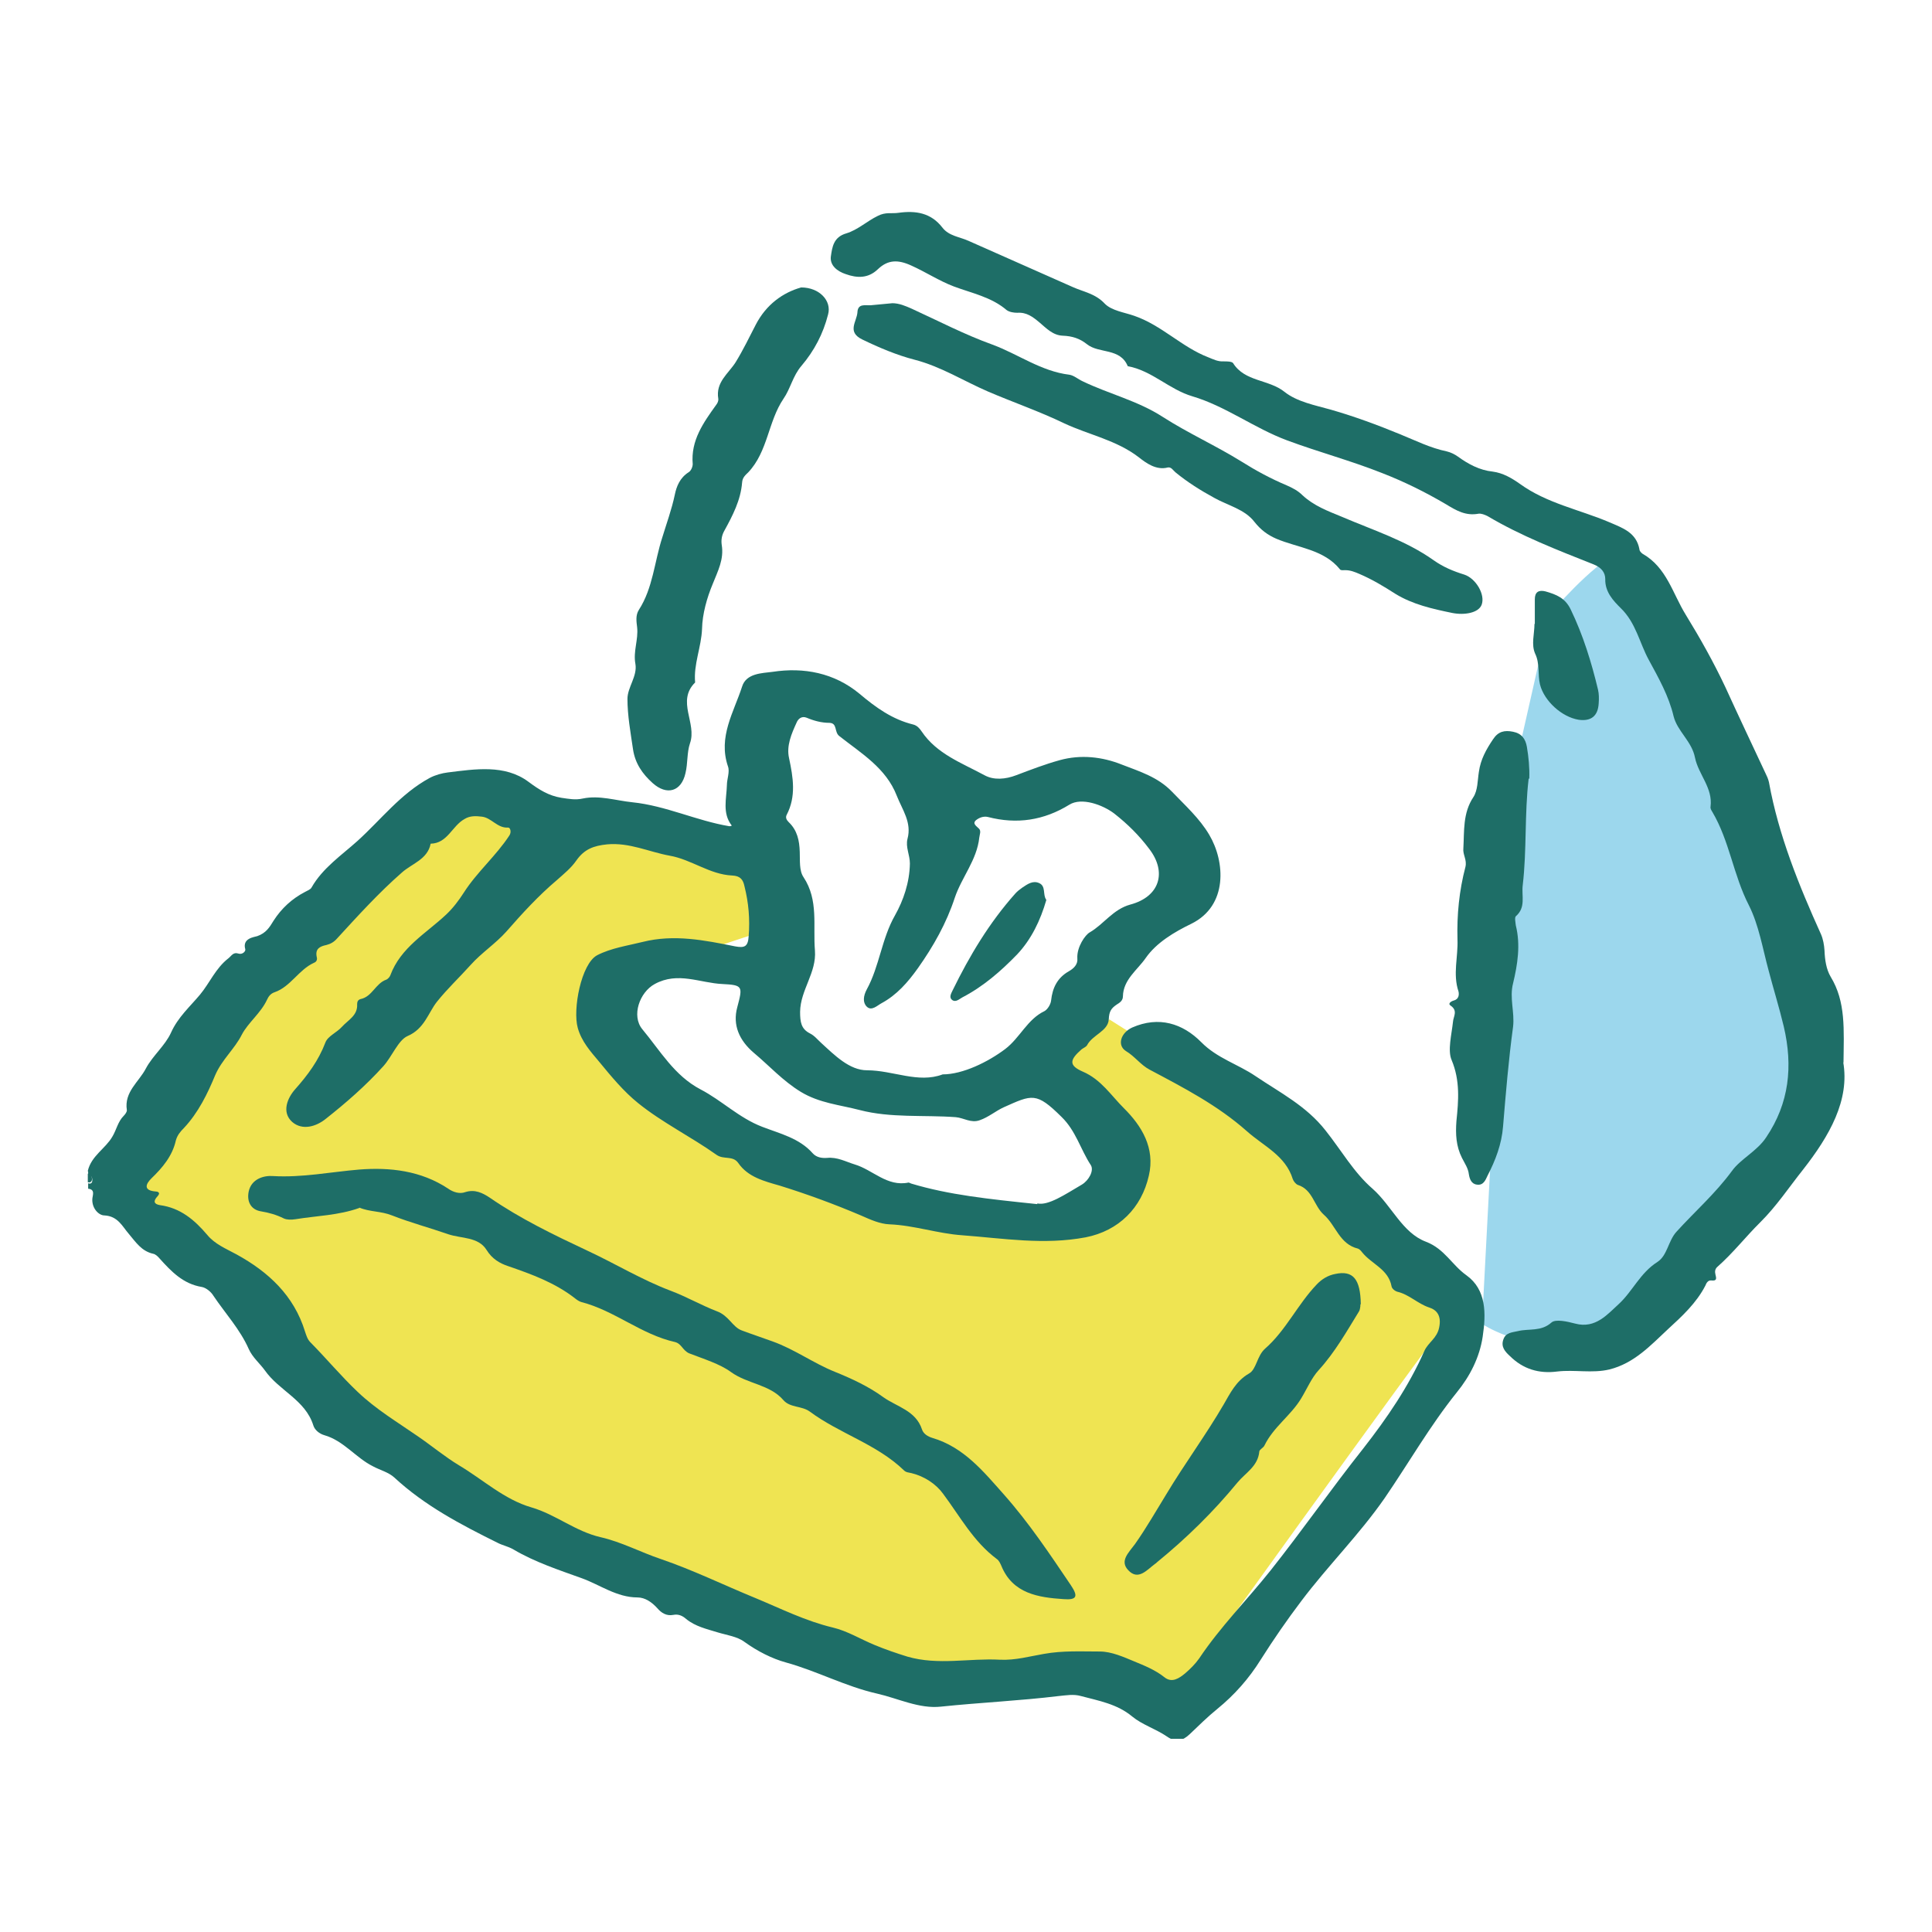 <svg width="100" height="100" viewBox="0 0 100 100" fill="none" xmlns="http://www.w3.org/2000/svg">
<g clip-path="url(#clip0_125_12956)">
<path fill-rule="evenodd" clip-rule="evenodd" d="M76.708 68.526C76.708 68.526 78.656 69.82 81.051 69.536C83.445 69.253 92.148 60.483 92.148 60.483L93.918 53.732L87.145 33.924C87.145 33.924 85.072 28.113 83.749 28.644C82.427 29.176 80.211 31.798 80.211 31.798L78.156 40.887L76.708 68.526Z" fill="#9CD7ED"/>
<path fill-rule="evenodd" clip-rule="evenodd" d="M57.407 52.758C57.407 52.758 61.428 55.309 64.306 57.063C67.183 58.817 69.22 61.634 69.22 61.634L73.581 65.886C73.581 65.886 76.315 66.631 75.01 68.243C73.706 69.855 60.41 88.37 60.41 88.37L55.638 86.421L49.365 87.289L42.878 85.287L22.077 76.109L14.339 69.519L12.82 65.869L6.172 61.617L11.479 53.732L17.663 45.972L25.186 40.887L27.617 43.031L32.46 42.588L38.893 44.537L38.786 48.435C38.786 48.435 32.406 50.437 31.173 51.819C29.94 53.183 36.302 58.534 42.914 60.748C49.526 62.963 56.317 63.796 58.23 61.191C60.142 58.587 55.692 57.045 55.692 57.045L54.191 55.291L57.461 52.74L57.407 52.758Z" fill="#EFE452"/>
<path fill-rule="evenodd" clip-rule="evenodd" d="M4.545 60.607C4.724 59.827 5.457 59.455 5.814 58.835C6.029 58.481 6.1 58.055 6.404 57.754C6.475 57.683 6.583 57.541 6.565 57.453C6.422 56.514 7.19 56 7.548 55.309C7.905 54.636 8.548 54.122 8.852 53.449C9.21 52.651 9.835 52.102 10.353 51.482C10.854 50.88 11.158 50.118 11.819 49.604C11.98 49.48 12.069 49.267 12.337 49.356C12.552 49.427 12.73 49.232 12.694 49.126C12.534 48.559 13.159 48.506 13.32 48.453C13.767 48.293 13.945 48.01 14.16 47.655C14.571 47.017 15.107 46.521 15.786 46.167C15.911 46.096 16.072 46.043 16.126 45.937C16.698 44.927 17.698 44.253 18.503 43.527C19.718 42.428 20.736 41.082 22.238 40.267C22.541 40.108 22.881 40.019 23.167 39.983C24.596 39.806 26.133 39.558 27.349 40.462C27.921 40.887 28.403 41.188 29.064 41.295C29.439 41.348 29.779 41.419 30.172 41.33C31.03 41.153 31.87 41.436 32.728 41.525C34.461 41.702 36.052 42.482 37.749 42.765C37.785 42.765 37.839 42.765 37.875 42.73C37.374 42.092 37.606 41.33 37.624 40.639C37.624 40.32 37.785 39.948 37.678 39.665C37.16 38.141 37.982 36.865 38.411 35.536C38.625 34.845 39.447 34.845 39.983 34.775C41.61 34.526 43.182 34.828 44.487 35.908C45.327 36.617 46.184 37.237 47.275 37.503C47.471 37.556 47.596 37.698 47.703 37.857C48.49 39.027 49.777 39.487 50.956 40.125C51.439 40.391 52.046 40.338 52.6 40.125C53.351 39.842 54.083 39.558 54.852 39.346C55.942 39.044 57.05 39.169 58.069 39.576C58.98 39.93 59.927 40.214 60.66 40.976C61.339 41.684 62.09 42.358 62.59 43.208C63.412 44.59 63.573 46.876 61.661 47.815C60.785 48.24 59.856 48.789 59.302 49.586C58.873 50.206 58.14 50.703 58.122 51.571C58.122 51.801 57.944 51.907 57.801 51.996C57.515 52.191 57.407 52.35 57.39 52.758C57.354 53.378 56.55 53.555 56.264 54.104C56.21 54.193 56.067 54.246 55.978 54.317C55.352 54.866 55.316 55.15 56.049 55.469C56.996 55.876 57.515 56.709 58.176 57.364C59.087 58.268 59.802 59.42 59.463 60.855C59.087 62.52 57.908 63.707 56.192 64.044C54.03 64.451 51.939 64.097 49.812 63.938C48.526 63.849 47.328 63.424 46.042 63.371C45.541 63.353 45.041 63.123 44.558 62.91C43.182 62.325 41.788 61.812 40.359 61.368C39.554 61.138 38.715 60.926 38.214 60.199C37.928 59.792 37.464 60.04 37.088 59.774C35.766 58.835 34.282 58.108 33.032 57.099C32.281 56.496 31.638 55.717 31.012 54.955C30.565 54.423 30.101 53.91 29.904 53.201C29.636 52.244 30.083 49.888 30.905 49.445C31.62 49.073 32.478 48.949 33.264 48.754C34.89 48.346 36.463 48.665 38.053 48.984C38.536 49.073 38.715 49.002 38.75 48.47C38.822 47.584 38.75 46.734 38.536 45.883C38.464 45.529 38.321 45.334 37.892 45.316C36.731 45.263 35.784 44.484 34.658 44.289C33.586 44.094 32.585 43.598 31.423 43.704C30.726 43.775 30.244 43.952 29.833 44.537C29.565 44.927 29.189 45.228 28.832 45.547C27.867 46.362 27.027 47.283 26.205 48.222C25.651 48.842 24.918 49.321 24.364 49.941C23.792 50.579 23.167 51.163 22.613 51.854C22.166 52.421 21.97 53.254 21.094 53.626C20.611 53.839 20.29 54.689 19.843 55.185C18.931 56.195 17.913 57.081 16.858 57.914C16.376 58.303 15.661 58.534 15.125 58.073C14.553 57.559 14.893 56.815 15.268 56.39C15.929 55.646 16.483 54.902 16.841 53.963C16.966 53.626 17.43 53.449 17.698 53.148C18.02 52.793 18.52 52.563 18.485 51.978C18.485 51.837 18.538 51.748 18.663 51.712C19.271 51.589 19.432 50.898 20.004 50.703C20.075 50.667 20.165 50.579 20.2 50.49C20.736 49.037 22.059 48.311 23.095 47.336C23.453 47 23.757 46.592 24.007 46.202C24.686 45.139 25.669 44.307 26.366 43.243C26.491 43.049 26.401 42.818 26.294 42.836C25.74 42.871 25.436 42.322 24.936 42.269C24.632 42.234 24.328 42.216 24.043 42.393C23.399 42.747 23.167 43.651 22.291 43.669C22.13 44.484 21.326 44.696 20.808 45.157C19.593 46.22 18.52 47.407 17.43 48.594C17.287 48.754 17.109 48.86 16.894 48.913C16.555 48.984 16.304 49.108 16.394 49.533C16.43 49.657 16.394 49.781 16.251 49.834C15.464 50.189 15.036 51.075 14.213 51.358C13.999 51.429 13.892 51.589 13.82 51.748C13.499 52.439 12.838 52.935 12.516 53.555C12.14 54.299 11.497 54.831 11.14 55.646C10.747 56.602 10.264 57.595 9.514 58.392C9.335 58.569 9.174 58.764 9.102 59.03C8.924 59.827 8.423 60.429 7.834 60.996C7.548 61.28 7.405 61.617 8.048 61.67C8.12 61.67 8.352 61.705 8.155 61.918C7.923 62.166 7.959 62.325 8.28 62.378C9.335 62.52 10.068 63.14 10.729 63.92C11.122 64.398 11.694 64.629 12.248 64.93C13.892 65.833 15.214 67.056 15.786 68.916C15.858 69.129 15.911 69.324 16.072 69.483C16.894 70.316 17.645 71.219 18.503 72.034C19.468 72.956 20.576 73.611 21.648 74.356C22.345 74.834 23.024 75.401 23.757 75.844C25.008 76.588 26.098 77.615 27.509 78.023C28.778 78.395 29.779 79.263 31.084 79.564C32.174 79.812 33.157 80.344 34.211 80.698C35.873 81.265 37.464 82.045 39.108 82.718C40.43 83.267 41.699 83.905 43.111 84.242C43.861 84.419 44.54 84.844 45.273 85.145C45.827 85.376 46.399 85.571 46.971 85.748C48.561 86.209 50.17 85.819 51.76 85.907C52.564 85.943 53.297 85.73 54.03 85.606C55.013 85.429 55.96 85.482 56.925 85.482C57.532 85.482 58.158 85.766 58.712 85.996C59.23 86.209 59.802 86.439 60.267 86.811C60.66 87.13 61.035 86.864 61.339 86.616C61.607 86.386 61.875 86.12 62.072 85.836C63.162 84.206 64.538 82.824 65.753 81.301C67.397 79.228 68.916 77.049 70.56 74.976C71.793 73.399 72.919 71.751 73.724 69.926C73.92 69.483 74.385 69.27 74.492 68.704C74.617 68.101 74.367 67.8 73.974 67.676C73.384 67.481 72.937 67.003 72.33 66.861C72.204 66.826 72.044 66.701 72.026 66.578C71.865 65.692 70.989 65.426 70.507 64.823C70.453 64.753 70.382 64.664 70.292 64.629C69.327 64.398 69.149 63.424 68.523 62.874C68.005 62.414 67.951 61.581 67.183 61.333C67.076 61.298 66.951 61.138 66.915 61.032C66.539 59.809 65.414 59.331 64.538 58.551C63.019 57.205 61.267 56.301 59.498 55.362C59.034 55.114 58.73 54.671 58.283 54.406C57.801 54.104 58.015 53.449 58.605 53.183C59.981 52.581 61.214 52.97 62.179 53.945C63.001 54.778 64.073 55.079 64.985 55.699C66.271 56.567 67.612 57.24 68.612 58.516C69.417 59.526 70.078 60.695 71.043 61.528C72.044 62.414 72.58 63.813 73.813 64.274C74.778 64.646 75.153 65.479 75.904 66.01C76.94 66.755 76.922 67.995 76.744 69.182C76.583 70.263 76.082 71.237 75.403 72.07C74.01 73.806 72.919 75.72 71.668 77.545C70.364 79.423 68.738 81.035 67.362 82.86C66.611 83.852 65.914 84.862 65.253 85.907C64.645 86.882 63.895 87.732 63.001 88.459C62.501 88.866 62.054 89.309 61.589 89.752C61.214 90.106 60.874 90.213 60.392 89.876C59.82 89.486 59.123 89.274 58.605 88.848C57.819 88.193 56.871 88.033 55.942 87.785C55.567 87.679 55.191 87.75 54.816 87.785C52.779 88.033 50.742 88.122 48.704 88.335C47.578 88.459 46.488 87.909 45.398 87.661C43.754 87.289 42.289 86.492 40.68 86.049C39.965 85.854 39.197 85.464 38.536 84.986C38.16 84.703 37.606 84.632 37.142 84.49C36.57 84.313 35.998 84.189 35.516 83.799C35.337 83.639 35.123 83.533 34.854 83.586C34.497 83.657 34.229 83.48 34.032 83.25C33.746 82.931 33.389 82.683 32.996 82.683C31.924 82.683 31.048 82.027 30.119 81.691C28.939 81.265 27.688 80.858 26.58 80.202C26.312 80.043 26.008 79.99 25.74 79.848C23.846 78.909 21.987 77.934 20.415 76.481C20.111 76.198 19.664 76.092 19.307 75.897C18.413 75.454 17.788 74.568 16.787 74.285C16.537 74.214 16.287 74.019 16.215 73.771C15.804 72.46 14.446 71.981 13.713 70.936C13.445 70.564 13.07 70.263 12.873 69.82C12.427 68.81 11.658 67.977 11.05 67.074C10.925 66.861 10.657 66.648 10.443 66.613C9.478 66.453 8.87 65.816 8.263 65.142C8.173 65.036 8.048 64.912 7.923 64.894C7.315 64.753 7.029 64.292 6.654 63.849C6.332 63.477 6.1 62.945 5.403 62.91C5.117 62.91 4.76 62.556 4.778 62.077C4.778 61.9 4.956 61.563 4.563 61.528V61.245C4.706 61.298 4.778 61.227 4.778 61.085C4.778 60.943 4.724 60.837 4.563 60.802V60.66L4.545 60.607ZM48.794 55.61C49.83 55.61 51.135 54.972 52.028 54.299C52.797 53.715 53.172 52.758 54.066 52.333C54.226 52.244 54.387 51.978 54.405 51.783C54.477 51.128 54.727 50.614 55.316 50.277C55.567 50.136 55.799 49.923 55.763 49.604C55.728 49.019 56.174 48.382 56.407 48.258C57.139 47.832 57.604 47.071 58.498 46.822C60.034 46.415 60.41 45.139 59.48 43.934C58.962 43.243 58.373 42.659 57.675 42.11C57.068 41.649 55.978 41.259 55.352 41.649C54.03 42.464 52.636 42.677 51.135 42.287C50.902 42.234 50.688 42.322 50.527 42.446C50.313 42.623 50.527 42.747 50.67 42.889C50.795 43.013 50.706 43.19 50.688 43.35C50.563 44.519 49.777 45.405 49.419 46.468C48.99 47.779 48.311 48.984 47.507 50.118C46.989 50.844 46.417 51.5 45.63 51.925C45.398 52.049 45.112 52.35 44.862 52.102C44.648 51.89 44.683 51.553 44.862 51.216C45.523 50.012 45.63 48.594 46.328 47.372C46.756 46.61 47.078 45.688 47.096 44.696C47.096 44.253 46.864 43.846 46.971 43.421C47.203 42.57 46.703 41.915 46.417 41.188C45.863 39.753 44.576 38.991 43.45 38.105C43.164 37.893 43.361 37.432 42.932 37.414C42.521 37.414 42.128 37.308 41.753 37.149C41.484 37.042 41.306 37.22 41.234 37.397C40.966 37.981 40.698 38.602 40.841 39.239C41.056 40.249 41.216 41.224 40.716 42.181C40.645 42.322 40.716 42.446 40.823 42.553C41.27 42.978 41.377 43.509 41.395 44.094C41.413 44.537 41.359 45.068 41.592 45.405C42.378 46.592 42.074 47.921 42.181 49.197C42.271 50.348 41.431 51.234 41.413 52.368C41.413 52.9 41.467 53.254 41.913 53.484C42.164 53.608 42.306 53.803 42.503 53.98C43.2 54.618 43.968 55.398 44.88 55.398C46.22 55.398 47.525 56.089 48.794 55.61ZM53.69 62.29C54.262 62.414 55.12 61.829 55.996 61.315C56.353 61.103 56.639 60.589 56.46 60.306C55.924 59.49 55.692 58.534 54.941 57.807C53.637 56.514 53.422 56.656 51.957 57.311C51.528 57.506 51.17 57.825 50.706 57.984C50.259 58.144 49.884 57.861 49.473 57.825C47.811 57.701 46.113 57.878 44.487 57.453C43.468 57.187 42.414 57.099 41.449 56.514C40.52 55.947 39.822 55.167 39.018 54.494C38.268 53.856 37.91 53.059 38.16 52.138C38.446 51.057 38.464 50.986 37.392 50.933C36.23 50.88 35.087 50.277 33.889 50.933C33.103 51.358 32.674 52.581 33.246 53.272C34.175 54.388 34.908 55.681 36.266 56.39C37.356 56.957 38.25 57.861 39.447 58.321C40.359 58.675 41.377 58.906 42.074 59.703C42.271 59.916 42.557 59.951 42.807 59.933C43.343 59.88 43.772 60.128 44.237 60.27C45.184 60.553 45.916 61.439 47.025 61.209C47.06 61.209 47.114 61.245 47.167 61.262C49.115 61.847 51.135 62.059 53.69 62.325V62.29Z" fill="#1E6E67"/>
<path fill-rule="evenodd" clip-rule="evenodd" d="M4.545 60.748C4.706 60.766 4.76 60.89 4.76 61.032C4.76 61.156 4.688 61.227 4.545 61.191V60.766V60.748Z" fill="#1E6E67"/>
<path fill-rule="evenodd" clip-rule="evenodd" d="M95.401 54.955C95.758 56.939 94.686 58.8 93.328 60.536C92.595 61.457 91.952 62.432 91.112 63.264C90.361 64.008 89.7 64.859 88.896 65.568C88.771 65.674 88.753 65.816 88.789 65.957C88.842 66.17 88.878 66.312 88.574 66.276C88.413 66.258 88.324 66.4 88.27 66.542C87.806 67.446 87.055 68.137 86.34 68.792C85.447 69.625 84.589 70.564 83.302 70.883C82.409 71.095 81.497 70.883 80.604 70.989C79.657 71.113 78.835 70.865 78.155 70.192C77.905 69.962 77.673 69.713 77.816 69.324C77.941 68.969 78.263 68.969 78.567 68.898C79.138 68.757 79.764 68.934 80.3 68.456C80.514 68.261 81.122 68.402 81.533 68.509C82.587 68.792 83.213 68.013 83.785 67.499C84.5 66.843 84.893 65.886 85.786 65.32C86.305 64.983 86.34 64.239 86.769 63.76C87.716 62.715 88.789 61.776 89.646 60.607C90.093 59.986 90.951 59.579 91.416 58.87C92.613 57.099 92.81 55.185 92.327 53.13C92.095 52.155 91.791 51.181 91.541 50.224C91.237 49.108 91.04 47.886 90.522 46.858C89.718 45.299 89.521 43.527 88.628 42.021C88.574 41.932 88.52 41.844 88.538 41.755C88.663 40.781 87.913 40.09 87.734 39.222C87.573 38.371 86.823 37.857 86.626 37.078C86.376 36.015 85.84 35.076 85.34 34.154C84.857 33.269 84.678 32.241 83.892 31.479C83.517 31.107 83.07 30.646 83.088 29.973C83.088 29.637 82.891 29.371 82.48 29.211C80.604 28.467 78.727 27.741 76.994 26.713C76.851 26.642 76.672 26.571 76.529 26.589C75.868 26.713 75.385 26.43 74.832 26.093C73.777 25.473 72.669 24.924 71.525 24.481C69.917 23.843 68.255 23.4 66.629 22.797C64.913 22.16 63.448 21.026 61.714 20.512C60.517 20.158 59.623 19.183 58.372 18.953C57.979 17.996 56.889 18.315 56.264 17.819C55.888 17.518 55.495 17.394 55.013 17.376C54.494 17.358 54.155 16.986 53.797 16.685C53.458 16.401 53.136 16.154 52.654 16.189C52.475 16.189 52.243 16.154 52.1 16.047C51.313 15.374 50.313 15.179 49.365 14.825C48.615 14.541 47.918 14.081 47.167 13.744C46.47 13.425 45.952 13.443 45.434 13.939C44.934 14.417 44.362 14.399 43.772 14.187C43.343 14.045 42.95 13.744 43.004 13.283C43.075 12.805 43.129 12.273 43.808 12.078C44.397 11.901 44.88 11.441 45.434 11.175C45.845 10.962 46.149 11.069 46.506 11.015C47.4 10.891 48.186 11.015 48.776 11.777C49.115 12.22 49.669 12.256 50.134 12.468C51.939 13.265 53.726 14.063 55.531 14.86C56.085 15.108 56.693 15.197 57.175 15.71C57.532 16.083 58.212 16.171 58.712 16.348C60.142 16.844 61.16 17.961 62.536 18.492C62.804 18.599 63.037 18.723 63.34 18.705C63.501 18.705 63.752 18.705 63.823 18.793C64.431 19.768 65.664 19.626 66.486 20.282C67.129 20.795 68.058 20.973 68.88 21.203C70.114 21.557 71.311 22 72.472 22.479C73.259 22.797 74.027 23.187 74.885 23.364C75.1 23.418 75.278 23.506 75.457 23.63C75.993 24.02 76.583 24.339 77.262 24.41C77.798 24.481 78.245 24.746 78.674 25.048C80.068 26.058 81.765 26.377 83.302 27.032C83.999 27.333 84.696 27.564 84.857 28.432C84.857 28.52 84.946 28.609 85.018 28.662C86.269 29.371 86.573 30.717 87.252 31.816C88.002 33.038 88.699 34.279 89.307 35.572C89.986 37.06 90.683 38.531 91.38 40.019C91.451 40.161 91.523 40.32 91.559 40.48C92.059 43.243 93.113 45.83 94.257 48.364C94.364 48.612 94.418 48.913 94.436 49.197C94.454 49.675 94.525 50.171 94.757 50.561C95.544 51.854 95.437 53.272 95.419 55.026L95.401 54.955Z" fill="#1E6E67"/>
<path fill-rule="evenodd" clip-rule="evenodd" d="M18.61 62.52C17.52 62.91 16.394 62.928 15.304 63.105C15.071 63.14 14.857 63.14 14.696 63.069C14.303 62.874 13.928 62.768 13.499 62.697C12.98 62.609 12.766 62.184 12.873 61.67C13.016 61.014 13.659 60.837 14.124 60.872C15.643 60.961 17.109 60.66 18.592 60.536C20.182 60.412 21.791 60.589 23.203 61.528C23.453 61.705 23.792 61.812 24.078 61.705C24.579 61.546 24.972 61.741 25.347 61.989C26.938 63.087 28.671 63.92 30.404 64.735C31.852 65.408 33.21 66.241 34.711 66.808C35.516 67.109 36.32 67.57 37.106 67.871C37.732 68.101 37.91 68.686 38.393 68.863C38.911 69.058 39.447 69.235 39.983 69.43C41.127 69.838 42.11 70.564 43.218 71.007C44.094 71.361 44.969 71.769 45.72 72.318C46.417 72.814 47.4 73.009 47.721 73.983C47.793 74.214 48.025 74.355 48.258 74.426C49.884 74.905 50.902 76.163 51.957 77.35C53.261 78.82 54.334 80.433 55.424 82.045C55.817 82.629 55.745 82.824 55.048 82.771C53.744 82.683 52.421 82.488 51.832 81.053C51.778 80.929 51.707 80.769 51.599 80.698C50.384 79.795 49.687 78.484 48.812 77.314C48.454 76.818 47.846 76.411 47.185 76.251C47.042 76.216 46.899 76.216 46.792 76.109C45.38 74.745 43.468 74.214 41.913 73.062C41.502 72.761 40.895 72.867 40.555 72.477C39.84 71.645 38.697 71.645 37.821 71.007C37.267 70.599 36.409 70.334 35.676 70.05C35.337 69.908 35.283 69.554 34.944 69.465C33.192 69.076 31.816 67.835 30.083 67.392C29.976 67.357 29.868 67.286 29.779 67.215C28.742 66.4 27.527 65.957 26.294 65.532C25.865 65.39 25.472 65.16 25.186 64.699C24.757 64.008 23.882 64.115 23.203 63.884C22.238 63.548 21.237 63.282 20.29 62.91C19.718 62.68 19.128 62.733 18.592 62.502L18.61 62.52Z" fill="#1E6E67"/>
<path fill-rule="evenodd" clip-rule="evenodd" d="M41.467 14.878C42.414 14.878 43.057 15.569 42.861 16.277C42.61 17.27 42.146 18.155 41.484 18.935C41.038 19.449 40.913 20.122 40.555 20.636C39.751 21.823 39.751 23.364 38.732 24.445C38.589 24.587 38.428 24.711 38.411 24.977C38.339 25.88 37.928 26.678 37.499 27.457C37.356 27.705 37.321 27.953 37.356 28.201C37.481 28.945 37.16 29.548 36.892 30.221C36.588 30.948 36.355 31.78 36.338 32.542C36.302 33.499 35.891 34.385 35.98 35.324C34.997 36.298 36.087 37.432 35.712 38.477C35.551 38.956 35.605 39.505 35.48 40.019C35.265 40.976 34.515 41.188 33.782 40.533C33.246 40.054 32.871 39.505 32.764 38.779C32.638 37.911 32.477 37.042 32.477 36.174C32.477 35.572 32.996 35.005 32.889 34.367C32.764 33.712 33.049 33.109 32.978 32.471C32.942 32.17 32.889 31.851 33.067 31.568C33.8 30.434 33.871 29.07 34.282 27.812C34.497 27.103 34.765 26.377 34.926 25.615C35.015 25.172 35.194 24.729 35.641 24.445C35.766 24.374 35.855 24.162 35.855 24.02C35.748 22.797 36.409 21.876 37.07 20.955C37.142 20.866 37.195 20.742 37.178 20.636C37.035 19.786 37.696 19.343 38.071 18.758C38.464 18.12 38.786 17.447 39.126 16.791C39.662 15.764 40.519 15.144 41.467 14.878Z" fill="#1E6E67"/>
<path fill-rule="evenodd" clip-rule="evenodd" d="M46.167 15.693C46.542 15.693 46.864 15.835 47.185 15.976C48.579 16.614 49.937 17.323 51.367 17.837C52.707 18.333 53.887 19.219 55.352 19.396C55.585 19.431 55.799 19.626 56.031 19.732C57.389 20.388 58.891 20.742 60.177 21.575C61.5 22.425 62.929 23.063 64.27 23.896C65.002 24.357 65.789 24.782 66.593 25.119C66.915 25.26 67.183 25.402 67.415 25.632C68.005 26.182 68.72 26.447 69.452 26.748C71.061 27.439 72.758 27.971 74.206 28.999C74.706 29.353 75.225 29.566 75.796 29.743C76.386 29.938 76.887 30.77 76.69 31.302C76.529 31.727 75.796 31.851 75.171 31.727C74.135 31.515 73.116 31.284 72.222 30.735C71.615 30.345 71.025 29.991 70.364 29.707C70.114 29.601 69.899 29.512 69.631 29.512C69.542 29.512 69.399 29.53 69.363 29.477C68.523 28.432 67.183 28.361 66.057 27.883C65.61 27.688 65.253 27.422 64.931 27.014C64.431 26.359 63.555 26.164 62.858 25.774C62.143 25.384 61.464 24.959 60.839 24.445C60.714 24.339 60.624 24.162 60.445 24.197C59.838 24.357 59.302 23.949 58.962 23.683C57.801 22.78 56.371 22.514 55.084 21.912C53.797 21.291 52.457 20.831 51.135 20.264C49.866 19.715 48.704 18.971 47.328 18.616C46.435 18.386 45.505 17.996 44.63 17.571C43.825 17.181 44.344 16.65 44.38 16.171C44.397 15.693 44.791 15.817 45.077 15.799C45.452 15.764 45.827 15.728 46.202 15.693H46.167Z" fill="#1E6E67"/>
<path fill-rule="evenodd" clip-rule="evenodd" d="M79.121 40.32C78.906 42.145 79.031 43.988 78.817 45.812C78.745 46.362 78.995 46.964 78.459 47.425C78.388 47.496 78.441 47.744 78.459 47.903C78.71 48.913 78.549 49.923 78.316 50.898C78.12 51.659 78.406 52.386 78.316 53.148C78.084 54.849 77.941 56.585 77.798 58.303C77.727 59.225 77.405 60.057 76.994 60.855C76.887 61.085 76.779 61.368 76.44 61.315C76.154 61.28 76.065 61.014 76.029 60.784C75.993 60.465 75.814 60.217 75.671 59.933C75.368 59.331 75.332 58.711 75.385 58.02C75.493 56.975 75.582 55.929 75.135 54.866C74.921 54.37 75.135 53.555 75.207 52.882C75.225 52.616 75.475 52.315 75.082 52.049C74.921 51.943 75.117 51.819 75.26 51.783C75.511 51.712 75.528 51.482 75.493 51.323C75.189 50.419 75.475 49.533 75.439 48.63C75.403 47.354 75.528 46.096 75.85 44.873C75.939 44.501 75.707 44.236 75.743 43.917C75.796 43.013 75.707 42.092 76.261 41.259C76.493 40.905 76.476 40.391 76.547 39.948C76.636 39.31 76.922 38.796 77.28 38.265C77.548 37.857 77.87 37.786 78.316 37.875C78.763 37.964 78.96 38.247 79.031 38.655C79.121 39.186 79.174 39.735 79.156 40.285L79.121 40.32Z" fill="#1E6E67"/>
<path fill-rule="evenodd" clip-rule="evenodd" d="M70.417 67.499C70.417 67.499 70.417 67.747 70.346 67.871C69.703 68.916 69.095 69.997 68.255 70.918C67.88 71.326 67.647 71.893 67.344 72.389C66.808 73.275 65.914 73.859 65.449 74.816C65.396 74.94 65.181 75.029 65.181 75.135C65.11 75.897 64.466 76.234 64.055 76.73C62.804 78.253 61.41 79.618 59.891 80.858C59.856 80.893 59.82 80.929 59.784 80.946C59.355 81.265 58.908 81.832 58.39 81.265C57.944 80.787 58.426 80.362 58.748 79.919C59.337 79.086 59.838 78.2 60.374 77.332C61.321 75.755 62.411 74.285 63.34 72.69C63.662 72.141 63.966 71.485 64.645 71.095C65.038 70.883 65.056 70.174 65.485 69.802C66.557 68.863 67.165 67.516 68.148 66.489C68.416 66.205 68.737 66.01 69.113 65.94C70.024 65.745 70.417 66.188 70.435 67.516L70.417 67.499Z" fill="#1E6E67"/>
<path fill-rule="evenodd" clip-rule="evenodd" d="M79.442 32.294C79.442 31.869 79.442 31.444 79.442 31.018C79.442 30.646 79.639 30.522 79.996 30.611C80.55 30.77 81.015 30.948 81.301 31.55C81.944 32.879 82.373 34.278 82.713 35.696C82.766 35.926 82.766 36.157 82.748 36.405C82.713 37.06 82.355 37.344 81.712 37.255C80.836 37.113 79.925 36.281 79.71 35.43C79.585 34.916 79.71 34.349 79.46 33.836C79.246 33.357 79.424 32.808 79.424 32.294H79.442Z" fill="#1E6E67"/>
<path fill-rule="evenodd" clip-rule="evenodd" d="M54.155 46.592C53.851 47.638 53.386 48.612 52.654 49.392C51.814 50.26 50.902 51.057 49.812 51.624C49.651 51.712 49.473 51.89 49.294 51.766C49.097 51.624 49.24 51.411 49.312 51.252C50.188 49.462 51.206 47.761 52.547 46.255C52.654 46.132 52.797 46.025 52.922 45.937C53.19 45.759 53.458 45.565 53.78 45.706C54.155 45.866 53.958 46.309 54.155 46.574V46.592Z" fill="#1E6E67"/>
</g>
<defs>
<clipPath id="clip0_125_12956">
<rect width="90.909" height="79.091" fill="white" transform="translate(4.545 10.909)"/>
</clipPath>
</defs>
</svg>
